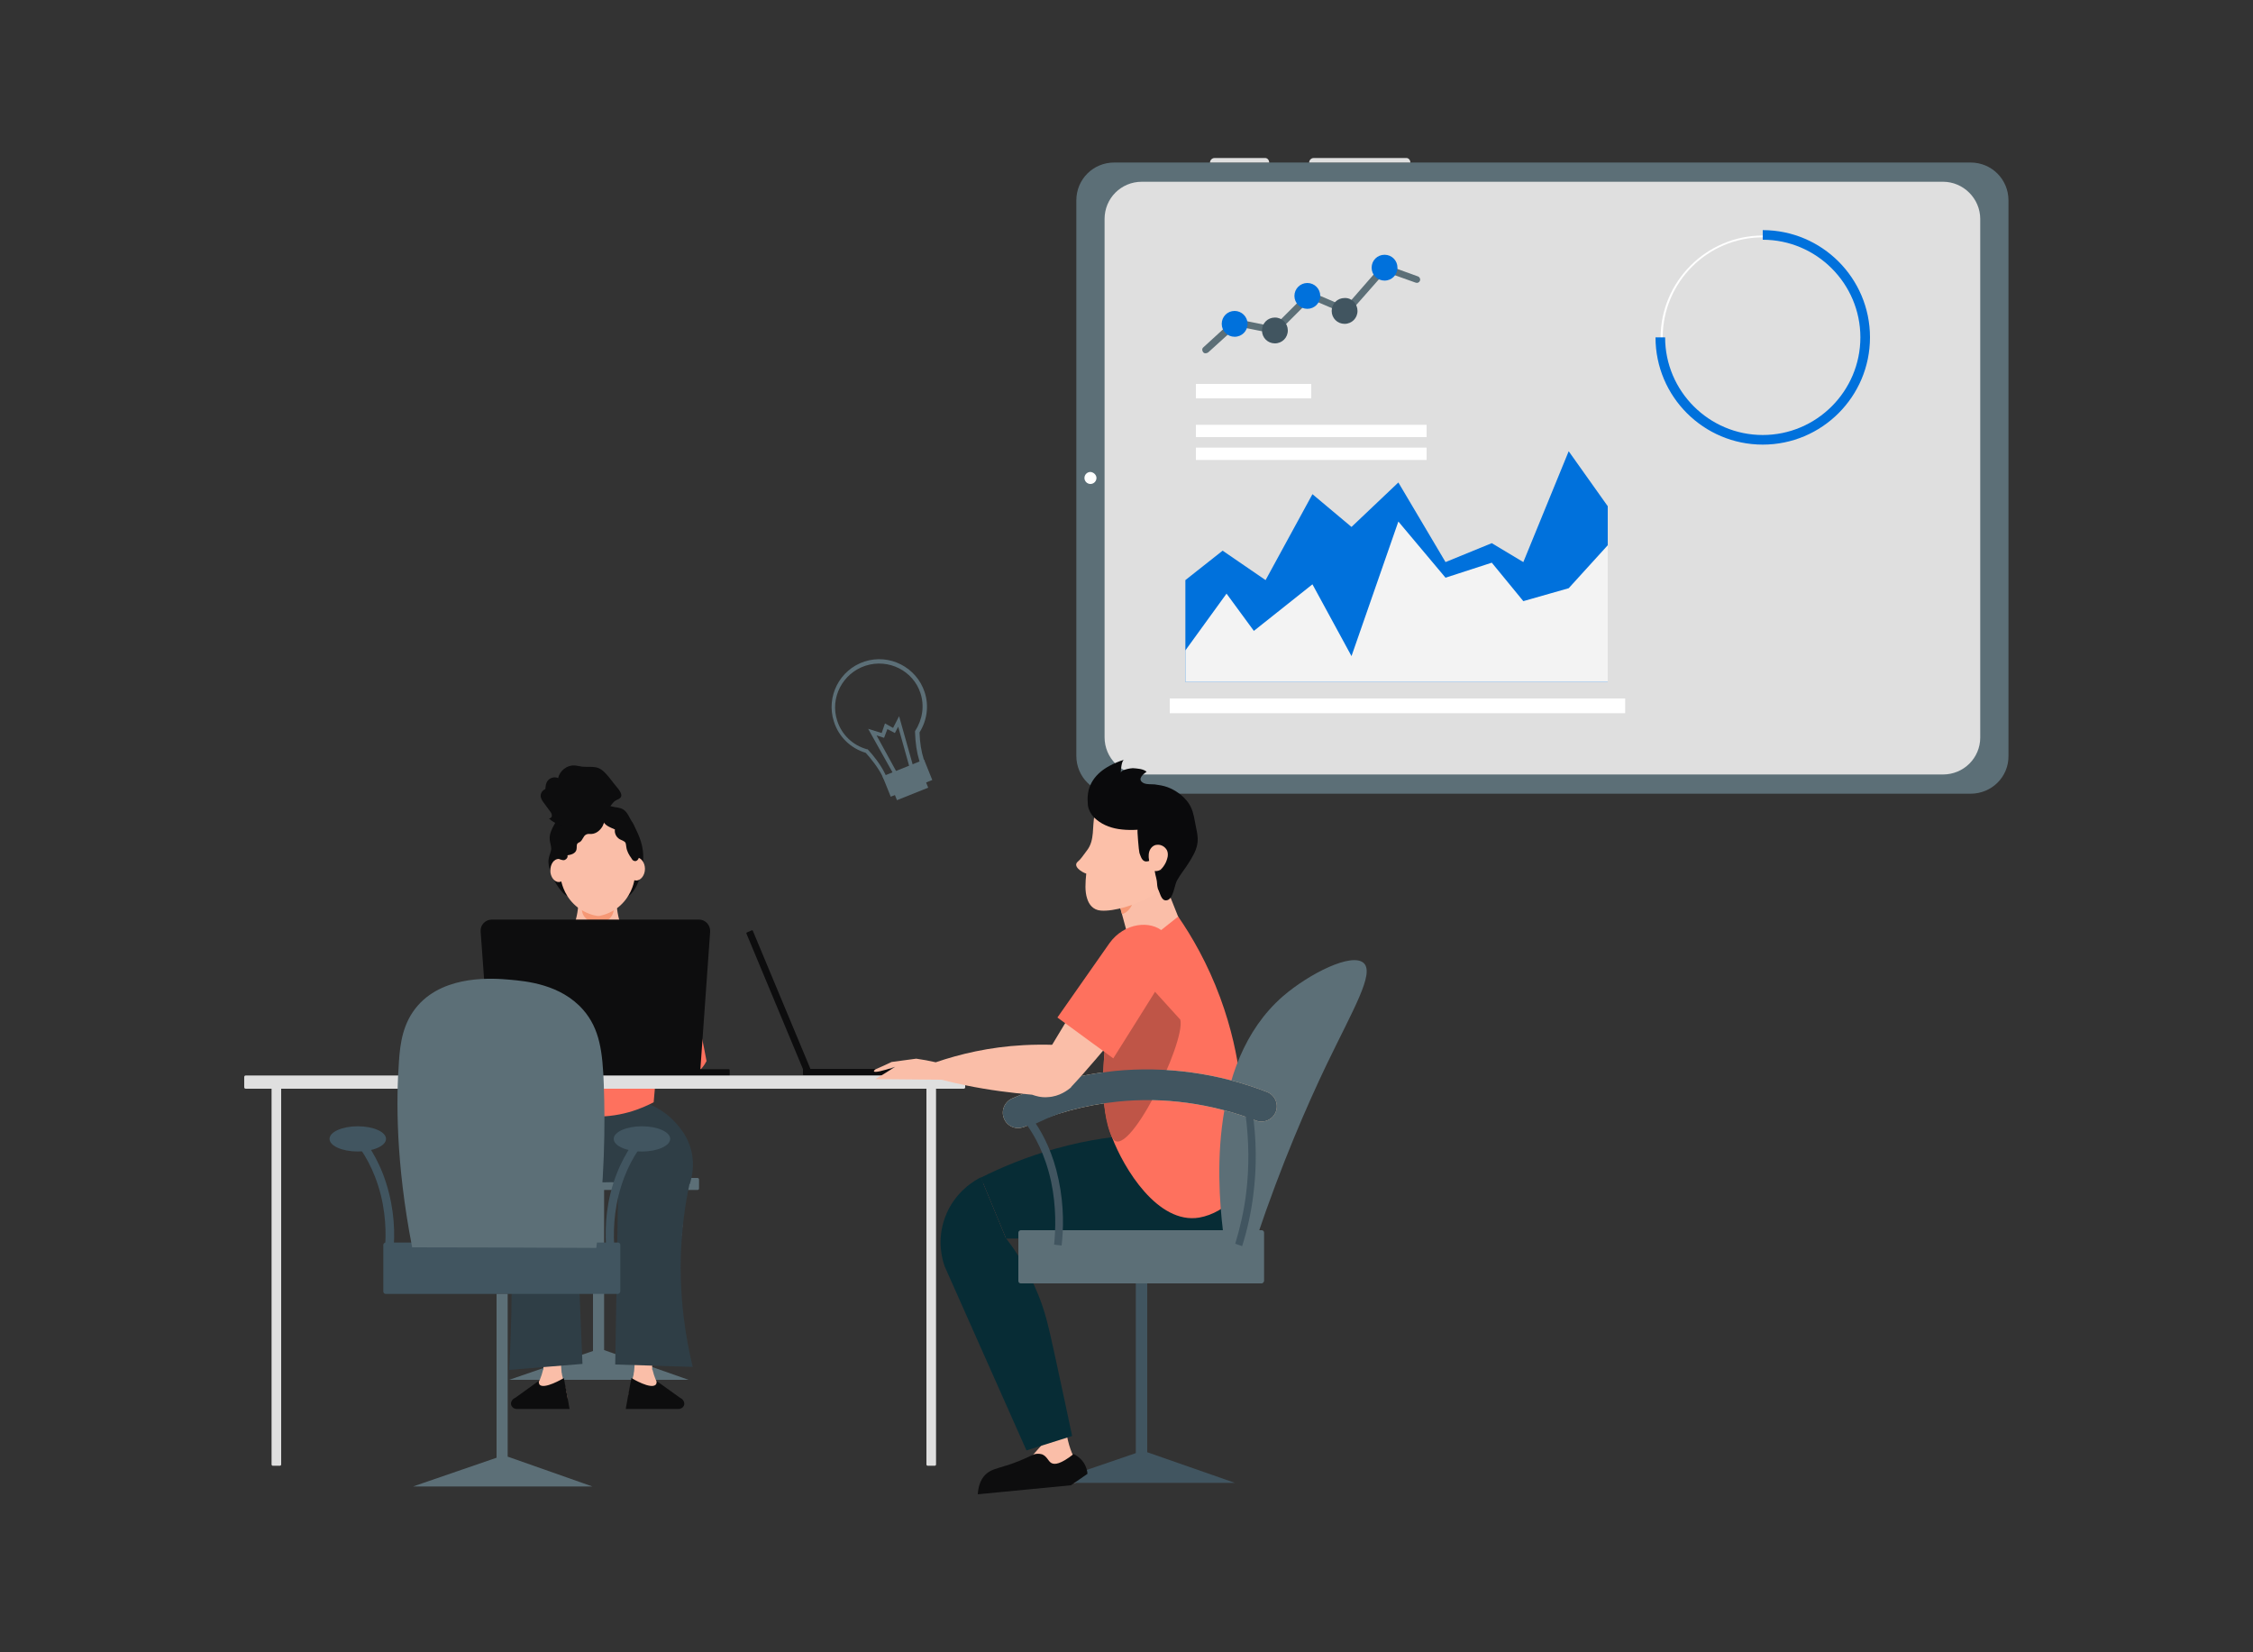 <?xml version="1.0" encoding="utf-8"?>
<!-- Generator: Adobe Illustrator 27.0.0, SVG Export Plug-In . SVG Version: 6.00 Build 0)  -->
<svg version="1.1" id="Layer_1" xmlns="http://www.w3.org/2000/svg" xmlns:xlink="http://www.w3.org/1999/xlink" x="0px" y="0px"
	 viewBox="0 0 750 550" style="enable-background:new 0 0 750 550;" xml:space="preserve">
<rect x="0" y="0" width="750" height="550" fill="#333333" stroke="none"/>
<style type="text/css">
	.st0{fill:#5C6F77;}
	.st1{fill:#DFDFDF;}
	.st2{fill:#FFFFFF;}
	.st3{fill:#0071DC;}
	.st4{fill:#F3F3F3;}
	.st5{fill:#415560;}
	.st6{fill:#0D0D0E;}
	.st7{fill:#FABEA8;}
	.st8{fill:#FDA68A;}
	.st9{fill:#FE715E;}
	.st10{fill:#F69875;}
	.st11{fill:#210B04;}
	.st12{fill:#2F3E46;}
	.st13{fill:#F11D3D;}
	.st14{fill:#BF5847;}
	.st15{fill:#072C35;}
	.st16{fill:#FAD4B0;}
	.st17{fill:#BF5547;}
	.st18{fill:#FCC0A9;}
	.st19{fill:#0A0A0C;}
</style>
<path class="st0" d="M656,264.2H370.9c-7,0-12.6-5.6-12.6-12.6V66.7c0-7,5.6-12.6,12.6-12.6H656c7,0,12.6,5.6,12.6,12.6v184.9
	C668.7,258.6,663,264.2,656,264.2z"/>
<path class="st1" d="M646.8,257.8H380.1c-6.9,0-12.4-5.5-12.4-12.4V72.9c0-6.9,5.5-12.4,12.4-12.4h266.7c6.8,0,12.4,5.6,12.4,12.4
	v172.6C659.2,252.3,653.7,257.8,646.8,257.8z"/>
<path class="st2" d="M365,159.1c0,1.1-0.9,2-2,2s-2-0.9-2-2s0.9-2,2-2C364.1,157.2,365,158.1,365,159.1z"/>
<path class="st1" d="M422.5,54.1L422.5,54.1h-19.7l0,0c0-0.8,0.7-1.5,1.5-1.5H421C421.8,52.5,422.5,53.2,422.5,54.1z"/>
<path class="st1" d="M469.5,54.1L469.5,54.1h-33.7l0,0c0-0.8,0.7-1.5,1.5-1.5H468C468.8,52.5,469.5,53.2,469.5,54.1z"/>
<polyline class="st3" points="394.6,193.1 407,183.3 421.3,193.1 436.9,164.5 449.9,175.4 465.5,160.6 481.2,187.1 496.6,180.8 
	507.1,187.1 522.2,150.2 535.2,168.5 535.2,227 394.6,227 394.6,193.1 "/>
<polyline class="st4" points="394.6,216.5 408.3,197.6 417.4,210 436.9,194.5 449.9,218.4 465.5,173.6 481.2,192.3 496.6,187.3 
	507.1,200.1 522.2,195.8 535.2,181.5 535.2,227 394.6,227 394.6,219.2 "/>
<path class="st0" d="M401.3,117.6c-0.3,0-0.6-0.1-0.8-0.4c-0.4-0.5-0.4-1.2,0.1-1.6l10.4-9.5l13,2.6l11.8-11.8l12.1,5.2l12.5-14.3
	L472,92c0.6,0.2,0.9,0.9,0.7,1.4c-0.2,0.6-0.8,0.9-1.4,0.7l-10.1-3.6l-12.6,14.3l-12.2-5.2l-11.6,11.6l-13-2.6l-9.6,8.7
	C401.9,117.5,401.6,117.6,401.3,117.6z"/>
<path class="st5" d="M428.7,110c0,2.4-1.9,4.3-4.3,4.3s-4.3-1.9-4.3-4.3s1.9-4.3,4.3-4.3S428.7,107.6,428.7,110z"/>
<circle class="st3" cx="435.2" cy="98.5" r="4.3"/>
<path class="st3" d="M415.3,107.8c0,2.4-1.9,4.3-4.3,4.3s-4.3-1.9-4.3-4.3s1.9-4.3,4.3-4.3C413.3,103.5,415.3,105.4,415.3,107.8z"/>
<path class="st5" d="M451.9,103.5c0,2.4-1.9,4.3-4.3,4.3s-4.3-1.9-4.3-4.3s1.9-4.3,4.3-4.3C450,99.1,451.9,101.1,451.9,103.5z"/>
<path class="st3" d="M465.2,89.1c0,2.4-1.9,4.3-4.3,4.3s-4.3-1.9-4.3-4.3s1.9-4.3,4.3-4.3S465.2,86.7,465.2,89.1z"/>
<rect x="398.1" y="127.8" class="st2" width="38.4" height="4.8"/>
<rect x="398.1" y="141.4" class="st2" width="76.8" height="4.1"/>
<rect x="398.1" y="149" class="st2" width="76.8" height="4.1"/>
<rect x="389.4" y="232.5" class="st2" width="151.6" height="4.9"/>
<path class="st2" d="M586.8,146.4c-18.8,0-34-15.3-34-34s15.3-34,34-34s34,15.3,34,34S605.6,146.4,586.8,146.4z M586.8,79
	c-18.3,0-33.3,14.9-33.3,33.3s14.9,33.3,33.3,33.3s33.3-14.9,33.3-33.3C620.1,94,605.2,79,586.8,79z"/>
<path class="st3" d="M586.8,148c-19.7,0-35.7-16-35.7-35.7h3.2c0,17.9,14.6,32.5,32.5,32.5s32.5-14.6,32.5-32.5
	s-14.6-32.5-32.5-32.5v-3.2c19.7,0,35.7,16,35.7,35.7S606.5,148,586.8,148z"/>
<rect x="197.4" y="395.1" class="st0" width="3.7" height="61.8"/>
<path class="st0" d="M229.2,459.3h-59.7c9.3-3.2,18.6-6.4,27.9-9.6c1.2-0.1,2.5-0.2,3.7-0.3C210.5,452.7,219.9,456,229.2,459.3z"/>
<path class="st0" d="M232.2,396.1h-66.4c-0.2,0-0.4-0.2-0.4-0.5v-3c0-0.2,0.2-0.5,0.4-0.5h66.4c0.2,0,0.5,0.2,0.5,0.5v3
	C232.7,395.9,232.5,396.1,232.2,396.1z"/>
<path class="st6" d="M183.6,291c-0.7-1.7-1.3-3.6-0.9-5.4c0.2-1,0.7-2,0.8-3c0-1-0.4-2-0.5-3.1c-0.2-1.8,0.7-3.6,1.6-5.2
	c0.9-1.7,1.9-3.4,3.7-4c1.4-0.5,2.9-0.1,4.2-0.6c2-0.7,3.2-3,5.2-3.3s3.8,1.4,5.8,2c1.3,0.4,2.7,0.3,3.9,1c1,0.6,1.6,1.6,2.1,2.6
	c2,3.5,4,7.1,4.5,11.1c0.4,3-0.1,6.1-1,9.1c-1,3.1-2.8,6.2-5.8,7.3c-1.5,0.6-3.2,0.5-4.8,0.5c-3.3,0-6.7-0.1-10-0.8
	c-1.1-0.2-2.4-0.4-3.5-0.9c-1.2-0.5-2.1-1.8-2.9-2.8C185,294.1,184.2,292.6,183.6,291z"/>
<path class="st7" d="M169,325.7c19.8-0.1,36.6,0.9,56.4,0.7c-0.4-2,0.4-4.8-1.8-7c-4.4-4.3-8.7-3.1-13.2-6.5
	c-2.4-1.8-4.9-5.3-5.2-13.2c-0.3,0-0.6,0-0.9-0.1c-1.8-0.1-3.6-0.2-5.4-0.4c-1.8,0.1-3.6,0.2-5.4,0.4c-0.3,0-0.6,0-0.9,0.1
	c-0.3,7.9-2.8,11.5-5.2,13.2c-4.4,3.3-9.8,1.3-14.4,5.5C170.6,320.8,169.5,323.6,169,325.7z"/>
<path class="st8" d="M226.1,359.1c2.8-1.9,5.7-3.7,8.5-5.6c-1-7-2.8-15.2-6-24c-1.3-3.6-2.7-6.9-4.2-10c-2.5-1.3-5.5-1.3-7.7,0.2
	c-2.2,1.4-2.8,3.7-3,4.3C217.9,335.8,222,347.5,226.1,359.1z"/>
<path class="st9" d="M216,332.3c2.8,9.2,5.6,18.4,8.5,27.6c1.2,0,3.1-0.2,5.3-1.3c3.3-1.7,4.9-4.4,5.4-5.4c-1-5.4-2-10.1-2.9-13.7
	c-0.5-2-1.6-5.9-3.8-13.5c-0.9-3.2-1.6-5.3-3.5-7.4c-2-2.2-4.4-3.2-6-3.8c-0.5-1.1-4.4-1.6-7.2-1.9c-1.2-0.1-2.2-0.5-2.9-0.9
	C211.3,318.8,213.6,325.5,216,332.3z"/>
<path class="st8" d="M169.8,359.6c-2.8-1.9-5.6-3.8-8.4-5.7c1.1-7,3-15.2,6.4-23.9c1.4-3.6,2.8-6.9,4.3-9.9c2.5-1.3,5.5-1.2,7.7,0.3
	c2.1,1.5,2.8,3.7,2.9,4.3C178.4,336.4,174.1,348,169.8,359.6z"/>
<ellipse class="st10" cx="199" cy="302.6" rx="5.3" ry="4.7"/>
<path class="st7" d="M198.6,271.9c1.2,0,2.2,0,3.1,0.1c5.2,0.5,9.2,4.9,9.3,10.1l0.2,10.7c-0.2,1.4-1.3,5.9-5.4,9.2
	c-2.4,1.9-4.9,2.6-6.3,2.9c-0.1,0-0.2,0-0.3,0s-0.2,0-0.3,0c-1.4-0.2-3.9-0.9-6.4-2.7c-4.3-3.2-5.4-7.7-5.7-9l-0.2-10.7
	c-0.1-5.3,3.8-9.8,9-10.5C196.6,272,197.6,271.9,198.6,271.9z"/>
<path class="st7" d="M209,289.3c0,2.1,1.4,3.9,2.9,3.8s2.8-1.8,2.8-3.9s-1.4-3.9-2.9-3.8C210.2,285.4,209,287.2,209,289.3z"/>
<path class="st7" d="M183.2,289.8c0,2.1,1.4,3.9,2.9,3.8s2.8-1.8,2.8-3.9s-1.4-3.9-2.9-3.8C184.4,285.9,183.2,287.6,183.2,289.8z"/>
<path class="st2" d="M181.2,324.4c-0.1,0-0.4,0-0.7,0.2c-0.4,0.3-0.5,0.8-0.3,1.4c13.3,0,26.5,0,39.8,0c0.2-0.4,0-0.9-0.2-1.1
	c-0.3-0.3-0.7-0.2-0.8-0.2c-5.3-1.4-9.4-1.4-12.2-1c-2.3,0.2-2.9,0.6-5.4,0.7c-4.5,0.2-6.5-0.6-10.2-0.9
	C188.9,323.2,185.5,323.3,181.2,324.4z"/>
<path class="st11" d="M201.4,316.2c-0.6,0.7-1.4,1-2.3,0.8c-1.2-0.2-1.7-1.4-1.7-1.4L201.4,316.2z"/>
<path class="st11" d="M197.1,318.2c-0.3,0.1-0.7,0.3-1.3,0.5c-1.9,0.6-3.5,0.5-4.6,0.4c-4-0.3-7.7-0.9-9-1.1
	c2.9,0.1,5.8,0.2,8.6,0.3L197.1,318.2z"/>
<path class="st11" d="M200.8,318.2c0.3,0.1,0.7,0.3,1.3,0.5c1.9,0.6,3.5,0.5,4.6,0.4c4-0.3,7.7-0.9,9-1.1c-2.9,0.1-5.8,0.2-8.6,0.3
	L200.8,318.2z"/>
<path class="st8" d="M217.1,345c-1.5,7.6-2.9,15.3-4.4,22.9c2.3,2.4,4.8,5.5,7,9.4c1,1.7,1.8,3.4,2.5,5c-12.7,0.2-25.3,1.1-38,0.7
	c-2.6-0.1-5.1-0.4-7.6-0.7c0.7-1.6,1.5-3.3,2.5-5c2.3-3.9,4.8-7,7-9.4c-1.5-7.6-2.9-15.3-4.4-22.9c-2.8-1.4-4.8-4.3-4.8-7.5
	c0-2.2,0.8-4.1,2.2-5.6c-0.4-2-0.8-4-1.2-6c1.1-1.3,2.8-2.8,5.1-4c7.3-3.6,15-0.1,16.2,0.5c1.4-0.6,9-4.1,16.3-0.5
	c2.3,1.1,3.9,2.7,5,4l-1.2,6c1.4,1.5,2.2,3.5,2.2,5.6C221.9,340.7,219.9,343.5,217.1,345z"/>
<path class="st8" d="M187.8,388.4c0,4.4-3.7,7.7-7.7,7.7c-3,0-5.9-1.9-7.2-4.9c0.1-1.1,0.2-2.3,0.4-3.5c0.1-1.1,0.2-2.2,0.2-3.3
	c0.2-0.3,2.6-3.7,6.6-3.6C183.9,380.7,187.8,384,187.8,388.4z"/>
<path class="st7" d="M187,457.5c-2-0.5-4.1-1-6.1-1.5c0-1.3,0-3.4-0.1-6c-1.2-19.7-9.5-27.5-10-43c-0.1-3.7,0.2-9.1,2.2-15.7
	c4.9-0.8,9.9-1.6,14.8-2.3c0.3,14.4-0.2,25.5-0.7,33.3c-0.3,4.3-0.8,11.6-0.7,21.6C186.5,449.5,186.7,454.3,187,457.5z"/>
<path class="st7" d="M188.7,468.7c-5.1,0-10.2-0.1-15.4-0.1c-0.4-0.5-0.8-1.3-0.6-2.1c0.3-1.4,2.1-2,3.2-2.6c1.7-0.9,3.7-3,4.9-8
	c2,0.2,4,0.4,6,0.6c0.6,2.2,1.1,4.3,1.6,6.3c0.3,1.2,0.6,2.6,0.5,4.5C188.9,467.9,188.8,468.4,188.7,468.7z"/>
<path class="st8" d="M210.2,388.4c0,4.4,3.7,7.7,7.7,7.7c3,0,5.9-1.9,7.2-4.9c-0.1-1.1-0.2-2.3-0.4-3.5c-0.1-1.1-0.2-2.2-0.2-3.3
	c-0.2-0.3-2.6-3.7-6.6-3.6C214.1,380.7,210.2,384,210.2,388.4z"/>
<path class="st7" d="M211,457.5c2-0.5,4.1-1,6.1-1.5c0-1.3,0-3.4,0.1-6c1.2-19.7,9.5-27.5,10-43c0.1-3.7-0.2-9.1-2.2-15.7
	c-4.9-0.8-9.9-1.6-14.8-2.3c-0.3,14.4,0.2,25.5,0.7,33.3c0.3,4.3,0.8,11.6,0.7,21.6C211.6,449.5,211.3,454.3,211,457.5z"/>
<path class="st7" d="M209.3,468.7c5.1,0,10.2-0.1,15.4-0.1c0.4-0.5,0.8-1.3,0.6-2.1c-0.3-1.4-2.1-2-3.2-2.6c-1.7-0.9-3.7-3-4.9-8
	c-2,0.2-4,0.4-6,0.6c-0.6,2.2-1.1,4.3-1.6,6.3c-0.3,1.2-0.6,2.6-0.5,4.5C209.1,467.9,209.2,468.4,209.3,468.7z"/>
<path class="st12" d="M213,366.4c2.7,0.8,8.1,2.8,12.4,7.9c1.3,1.5,3.6,4.3,4.7,8.6c1.3,5.1,0.1,9.4-0.5,11.3
	c-4.6-0.1-9.3-0.2-13.9-0.3c-3.9-0.1-7.7-0.3-11.6-0.4c-0.6-1-4.3-7.3-2-15.1C204.6,370,212,366.8,213,366.4z"/>
<path class="st12" d="M186.1,367.1c-2.4,0.7-7.6,2.4-11.7,7.2c-1.1,1.3-3.5,4.1-4.7,8.6c-1.3,5.1-0.1,9.4,0.5,11.3
	c4.6-0.1,9.3-0.2,13.9-0.3c6.9-0.2,13.8-0.3,20.7-0.4c2.8-9,5.6-18,8.3-27.1C204.2,366.7,195.2,366.9,186.1,367.1z"/>
<path class="st12" d="M229.5,394.3c-1.4,6.4-2.4,13.8-2.8,22.2c-0.6,15.5,1.5,28.6,3.9,38.5c-8.6-0.3-17.2-0.5-25.8-0.8
	c0.4-21.9,0.7-43.7,1.1-65.6c1.6-1.1,4.2-2.5,7.5-2.8C222.8,384.9,229.1,393.7,229.5,394.3z"/>
<path class="st12" d="M169.3,389.8c0.5,8.6,0.8,17.5,1,26.7c0.2,13.9-0.1,27.1-0.8,39.5c8.1-0.7,16.3-1.3,24.4-2
	c-0.9-21.8-1.8-43.7-2.7-65.5c-1.6-1-4.1-2.3-7.5-2.8C176.2,384.8,170.7,388.7,169.3,389.8z"/>
<path class="st11" d="M188.4,377.5c-0.1,0-0.3-0.1-0.4-0.2c-0.6-0.8-2.8-3.4-6.6-3.8c-2.9-0.3-5.1,0.8-6.1,1.5
	c-0.2,0.1-0.5,0.1-0.6-0.1s-0.1-0.5,0.1-0.6c1.2-0.7,3.6-1.9,6.7-1.6c4.2,0.5,6.6,3.3,7.2,4.2c0.1,0.2,0.1,0.5-0.1,0.7
	C188.6,377.4,188.5,377.5,188.4,377.5z"/>
<g>
	<path class="st9" d="M180.3,366.9c3.1,1.7,8.3,4,15.1,4.6c10.6,1,18.8-2.8,22.2-4.6c0.6-7.2,1.3-14.4,1.9-21.6
		c0.8-0.6,2.1-2,2.8-4.1c1.4-4.3-1.1-8-1.4-8.5c0.3-2,0.6-4,1-6c-0.3-2.5-0.6-5-1-7.4c-3.1-1.6-6.3-3.2-9.4-4.7
		c-1.3-1.5-2.6-3.1-3.9-4.6c-2.7,9.3-5.4,18.7-8.1,28c-3.1-9.5-6.1-19.1-9.2-28.6c-4.6,5.3-9.2,10.6-13.8,15.8
		c-0.1,1.4-0.2,2.9-0.4,4.3c-0.4,0.8-3.1,6.5-0.4,11.5c0.7,1.2,1.5,2.1,2.3,2.8C179,351.4,179.7,359.2,180.3,366.9z"/>
</g>
<g>
	<path class="st13" d="M180.4,333c-3,9.1-5.9,18.3-8.9,27.5c-1.3-0.2-3.2-0.6-5.3-1.8c-3-1.7-4.6-4-5.3-5.2
		c0.7-3.2,3.2-14.5,6.4-26.4c0.6-2.1,1.5-5.4,4.3-8.1c2.5-2.4,5.6-3.5,6-3.7c1.9-0.7,2.9-0.6,7.2-1.8c1.3-0.3,2.3-0.6,2.9-0.8
		C185.2,319.5,182.8,326.2,180.4,333z"/>
</g>
<g>
	<path class="st11" d="M220.9,334.5c-0.3,0-0.5-0.3-0.5-0.5l0.4-3.5c0-0.2,0.3-0.5,0.5-0.4c0.2,0,0.4,0.3,0.4,0.5l-0.4,3.5
		C221.3,334.3,221.1,334.5,220.9,334.5z"/>
</g>
<g>
	<path class="st6" d="M201.9,270.5c-0.3,1.5-0.6,3.1-1.3,4.5c-0.8,1.4-2.1,2.5-3.7,2.6c-0.6,0-1.3-0.1-1.8,0.2
		c-1,0.5-1.1,1.9-2.1,2.5c-0.2,0.1-0.5,0.2-0.7,0.4c-0.5,0.5-0.2,1.4-0.4,2.1c-0.1,0.6-0.6,1.1-1.2,1.4c-0.6,0.3-1.2,0.4-1.8,0.5
		c0.2,0.6-0.2,1.2-0.8,1.5s-1.2,0-1.8-0.2s-1.3-0.6-1.5-1.2c-0.3-1,0.7-1.8,0.7-2.8s-0.9-1.8-1.1-2.8c-0.1-0.9,0.4-1.7,1-2.4
		c2.5-3,5.8-5.2,9.3-6.7c0.7-0.3,1.5-0.6,2.3-0.6c0.5,0,1,0.2,1.5,0.2c0.6,0,1.2-0.2,1.8-0.3c0.6-0.1,1.3-0.1,1.7,0.3
		c0.1,0.3,0.2,0.5,0.2,0.8c-0.4,0.2-0.7,0.7-0.7,1.2L201.9,270.5z"/>
</g>
<g>
	<path class="st6" d="M204.6,270.4c-1-0.3-2.2-0.6-3.1,0c-0.8,0.5-1.1,1.5-0.9,2.4c0.2,0.9,0.8,1.6,1.6,2.1s1.6,0.8,2.5,1.2
		c-0.2,1.2,0.4,2.5,1.5,3.2c0.7,0.4,1.6,0.6,2,1.2c0.2,0.4,0.2,1,0.3,1.5c0.2,1.4,0.9,2.6,1.7,3.7c0.2,0.4,0.5,0.8,1,0.9
		c0.7,0.2,1.4-0.5,1.5-1.3c0.1-0.7-0.2-1.4-0.4-2.1c-0.5-1.6-0.4-3.3-0.5-5s-0.5-3.4-1.5-4.7c-0.7-0.9-1.8-1.5-2.9-1.9
		s-2.2-0.6-3.4-0.8L204.6,270.4z"/>
</g>
<g>
	<path class="st6" d="M193.6,271.8c-3.1-2.3-6.5-4.1-10.1-5.6c-0.7-0.3-1.4-0.6-1.8-1.2c-0.3-0.5-0.3-1.1-0.2-1.7
		c0.1-1.2,0.1-2.6,0.9-3.5c0.8-1,2.3-1.3,3.4-0.8c0.5-2.4,2.9-4.3,5.3-4.2c0.9,0,1.8,0.3,2.7,0.4c1.8,0.2,3.8-0.2,5.5,0.5
		c1.4,0.6,2.5,1.9,3.5,3.1c1,1.3,2,2.6,3.1,3.9c0.6,0.8,1.2,1.8,0.8,2.6c-0.4,0.7-1.2,0.8-1.8,1.2c-0.7,0.4-1.2,1.2-1.7,1.8
		c-1.1,1.3-2.6,2.2-4,3.1c-1.3,0.8-2.6,1.6-4,2.1s-3,0.7-4.4,0.2c0.1,0.2,0.1,0.4,0.2,0.7c-2.9,0.9-6.2,0.1-8.3-2
		c0.6,0.1,1.1-0.5,1-1c0-0.6-0.4-1.1-0.7-1.5c-0.7-0.9-1.3-1.8-2-2.7c-0.6-0.8-1.1-1.6-1-2.6c0.1-0.7,0.5-1.3,1.1-1.7
		c0.6-0.4,1.2-0.7,1.9-0.9L193.6,271.8z"/>
</g>
<g>
	<path class="st6" d="M179.3,459.7c-2.6,1.9-5.2,3.7-7.8,5.6c-1.2,0.5-1.7,1.8-1.2,2.7c0.3,0.6,1,1,1.7,1c5.9,0,11.8,0,17.6,0
		c-0.6-3.4-1.2-6.8-1.9-10.3c-0.3,0.2-6.6,3.9-8.1,2.2C179.5,460.7,179.3,460.3,179.3,459.7z"/>
</g>
<g>
	<path class="st6" d="M218.6,459.7c2.6,1.9,5.2,3.7,7.8,5.6c1.2,0.5,1.7,1.8,1.2,2.7c-0.3,0.6-1,1-1.7,1c-5.9,0-11.8,0-17.6,0
		c0.6-3.4,1.2-6.8,1.9-10.3c0.3,0.2,6.5,3.9,8.1,2.2C218.5,460.7,218.6,460.3,218.6,459.7z"/>
</g>
<g>
	<path class="st6" d="M233.1,356.6c-43.3,0.1-26.3,0-69.7,0.1c-1.1-15.5-2.3-31.1-3.4-46.6c-0.2-2.1,1.5-4,3.7-4h69
		c2.1,0,3.8,1.8,3.7,4C235.3,325.6,234.2,341.1,233.1,356.6z"/>
	<path class="st6" d="M242.6,358.5h-86.5c-0.1,0-0.3-0.1-0.3-0.3v-2c0-0.1,0.1-0.3,0.3-0.3h86.5c0.1,0,0.3,0.1,0.3,0.3v2
		C242.9,358.3,242.8,358.5,242.6,358.5z"/>
</g>
<g>
	<path class="st1" d="M93.2,487.9h-2.4c-0.2,0-0.4-0.2-0.4-0.4V361.9c0-0.2,0.2-0.4,0.4-0.4h2.4c0.2,0,0.4,0.2,0.4,0.4v125.7
		C93.5,487.7,93.4,487.9,93.2,487.9z"/>
</g>
<g>
	<path class="st1" d="M320.8,362.4h-239c-0.3,0-0.5-0.2-0.5-0.5v-3.4c0-0.3,0.2-0.5,0.5-0.5h239c0.3,0,0.5,0.2,0.5,0.5v3.4
		C321.4,362.1,321.1,362.4,320.8,362.4z"/>
</g>
<g>
	<path class="st5" d="M205.7,430.7h-77.3c-0.4,0-0.8-0.3-0.8-0.8v-15.5c0-0.4,0.4-0.8,0.8-0.8h77.3c0.4,0,0.8,0.3,0.8,0.8v15.5
		C206.4,430.3,206.1,430.7,205.7,430.7z"/>
	<rect x="165.3" y="430.7" class="st0" width="3.7" height="61.8"/>
	<path class="st0" d="M197.2,494.8h-59.7c9.3-3.2,18.6-6.4,27.9-9.6c1.2-0.1,2.5-0.2,3.7-0.3C178.4,488.2,187.8,491.5,197.2,494.8z"
		/>
	<path class="st0" d="M137.2,415.2c-5.5-28.4-5.3-49.3-4.4-61.8c0.4-6.1,1.3-13,6.3-18.7c9.2-10.5,25.7-9,30.5-8.6
		c5.6,0.5,17,1.5,24.5,10c5.6,6.4,6.5,14.1,6.9,25c0.5,13.4,0.3,31.8-2.5,54.3C178,415.3,157.6,415.2,137.2,415.2z"/>
	<path class="st5" d="M130.7,418.5l-2.8-0.4c0.6-4.7,0.9-12-1.1-20.2c-2.2-8.8-6-14.7-8.9-18.2l2.1-1.8c3.1,3.7,7.2,10,9.5,19.3
		C131.7,405.9,131.4,413.6,130.7,418.5z"/>
	<ellipse class="st5" cx="119.1" cy="379.1" rx="9.4" ry="4.2"/>
	<g>
		<path class="st5" d="M202.1,418.5c-0.6-4.9-1-12.6,1.1-21.2c2.3-9.3,6.4-15.6,9.5-19.3l2.1,1.8c-2.9,3.4-6.7,9.3-8.9,18.2
			c-2,8.2-1.7,15.5-1.1,20.2L202.1,418.5z"/>
		<path class="st5" d="M204.3,379.1c0,2.3,4.2,4.2,9.4,4.2s9.4-1.9,9.4-4.2c0-2.3-4.2-4.2-9.4-4.2S204.3,376.8,204.3,379.1z"/>
	</g>
</g>
<g>
	<path class="st1" d="M311.2,487.9h-2.4c-0.2,0-0.4-0.2-0.4-0.4V361.9c0-0.2,0.2-0.4,0.4-0.4h2.4c0.2,0,0.4,0.2,0.4,0.4v125.7
		C311.5,487.7,311.4,487.9,311.2,487.9z"/>
</g>
<g>
	<path class="st6" d="M269.6,356l-1.6,0.7c-0.1,0.1-0.3,0-0.4-0.1l-19.1-45.8c-0.1-0.1,0-0.3,0.1-0.4l1.6-0.7c0.1-0.1,0.3,0,0.4,0.1
		l19.1,45.8C269.8,355.8,269.7,356,269.6,356z"/>
	<path class="st6" d="M319.4,357.9h-51.9c-0.1,0-0.2-0.1-0.2-0.2V356c0-0.1,0.1-0.2,0.2-0.2h51.9c0.1,0,0.2,0.1,0.2,0.2v1.6
		C319.6,357.8,319.5,357.9,319.4,357.9z"/>
</g>
<g>
	<path class="st0" d="M302.3,261.7c-1.6,0.5-3.4,0.5-4.9,0c-1.8-0.6-3.1-1.8-3.7-3.4c-1.5-3-3.8-5.8-5.5-7.7c-5-1.5-9-5.3-10.6-10.4
		c-2.7-8.3,1.9-17.3,10.2-20c8.3-2.7,17.3,1.9,20,10.2c1.5,4.5,0.8,9.4-1.7,13.4c0.1,3.4,0.6,6.4,1.4,8.9c1.3,3.2-0.7,7.1-4.5,8.6
		C302.7,261.6,302.5,261.6,302.3,261.7z M288.1,221.6c-7.6,2.5-11.9,10.7-9.4,18.3c1.5,4.7,5.2,8.2,9.9,9.5h0.2l0.1,0.1
		c1.8,1.9,4.2,4.9,5.8,8.2l0,0c0.5,1.2,1.5,2.2,2.9,2.6c1.4,0.5,3.1,0.4,4.6-0.2c3.1-1.2,4.8-4.4,3.8-7l0,0l0,0
		c-0.8-2.6-1.3-5.8-1.4-9.5v-0.2l0.1-0.2c2.4-3.7,3.1-8.3,1.7-12.5C304,223.3,295.8,219.1,288.1,221.6z"/>
	<polygon class="st0" points="297.5,257.8 289,242.6 293.5,244 294.6,240.8 297.3,242.3 299.3,238.4 304,255.1 302.8,255.5 
		299,241.9 297.9,244 295.4,242.7 294.3,245.6 291.8,244.8 298.6,257.2 	"/>
	
		<rect x="297.5" y="259.8" transform="matrix(0.928 -0.372 0.372 0.928 -75.805 131.755)" class="st0" width="11.2" height="4.5"/>
	
		<rect x="294.5" y="255.5" transform="matrix(0.928 -0.373 0.373 0.928 -74.804 131.168)" class="st0" width="14.9" height="7.3"/>
</g>
<g>
	<path class="st7" d="M371.4,296.7c0.7,2.5,1.4,5.1,2.1,7.6c1.1,4.1,2.2,8.2,3.3,12.2l18.1-4.6c-3.3-8.3-6.6-16.5-9.9-24.8
		c-2.1,2-4.7,4.1-7.8,6.1C375.2,294.6,373.2,295.7,371.4,296.7z"/>
</g>
<g>
	<path class="st10" d="M371.4,296.7c0.7,2.5,1.4,5.1,2.1,7.6c3.4-1,5.1-5.8,3.8-10.9C375.3,294.4,373.3,295.5,371.4,296.7z"/>
</g>
<g>
	<path class="st7" d="M387.7,410.1c7.8-9.5,15.5-19.1,23.3-28.6c-1.6-12.4-3.3-24.7-4.9-37.1c-0.7-5.4-2.1-12.1-4.7-19.4
		c-3.1-8.6-6.9-15.5-10.3-20.6c-4.4,2-8.8,4-13.2,6c-2.2,4.2-4.5,9.9-6.2,16.9c-1.8,7.5-2.2,14.1-2.1,19.1
		c2.8,8.3,5.6,16.6,8.4,24.9C381.2,384.3,384.5,397.2,387.7,410.1z"/>
</g>
<g>
	<path class="st14" d="M395,382.2c-11.1,0.6-19.8,8.5-19.3,17.7s9.9,16.2,21,15.6s19.8-8.5,19.3-17.7
		C415.5,388.7,406.1,381.7,395,382.2z"/>
</g>
<g>
	<path class="st14" d="M333.3,391.1c-2.3,0.8-11.4,4.3-15.5,13.5c-4,9-2.3,21.1,2,22.3c3.6,1,9.2-5.8,14-14.9
		c19.5-0.2,39-0.3,58.4-0.5c2.9-9.2,5.8-18.5,8.7-27.7c-6.1-2.2-15-4.6-25.8-4.6C355.1,379,340.1,386.9,333.3,391.1z"/>
</g>
<g>
	<path class="st7" d="M327,496.9c11.1-1.2,22.1-2.4,33.2-3.6c0.2-1.3,0.3-3.2-0.7-5.2c-0.4-0.8-0.8-1.3-1-1.5c-1-1.3-2.4-3.8-3.4-9
		c-2.1,0.3-4.1,0.7-6.2,1c-2.9,3.3-5.8,6.5-8.6,9.8c-3,1.2-5.4,2.2-7,2.8c-4,1.5-6.4,2.3-6.7,4C326.5,495.9,326.8,496.5,327,496.9z"
		/>
</g>
<g>
	<path class="st15" d="M403.9,411.7c-23,0.2-46,0.4-69,0.6c-2.8-6.8-5.6-13.5-8.4-20.3c6.6-3.3,15-6.9,25.1-9.7
		c10.7-3,20.3-4.2,28-4.6c9,1,18,1.9,27,2.9c7.3,12.7,8.1,24.5,3,29C408.5,410.4,406.8,411.4,403.9,411.7z"/>
</g>
<g>
	<path class="st15" d="M356.9,478c-5,1.6-10.1,3.2-15.2,4.8c-9.1-20.4-18.1-40.8-27.2-61.2c-0.7-1.9-2.8-8.6,0.1-16.4
		c3.2-8.7,10.3-12.5,11.9-13.3c2.8,6.8,5.6,13.5,8.4,20.3c0.4,0.5,0.9,1.2,1.5,2c2.6,3.6,6.1,9.1,9.1,16.5
		c2.4,5.8,3.4,10.2,5.4,19.3C353.4,461.6,355.5,471.2,356.9,478z"/>
</g>
<g>
	<path class="st9" d="M418.5,384.1c-2.3,11.1-10.2,19.6-19.3,21.2c-13.8,2.3-25.1-16.4-29-26.7c-4.1-10.9-3.2-21.4-1.8-37
		c0.7-8.3,2-15.1,3-20c6.9-5.5,13.9-11,20.8-16.5c4.5,6.5,9.8,15.6,14,27c3.8,10.3,5.7,19.7,6.6,27.1
		C414.7,367.5,416.6,375.8,418.5,384.1z"/>
</g>
<g>
	<path class="st0" d="M418.3,412.1c8.3-24.7,16.8-44.1,23.2-57.5c9-18.7,16.1-30.5,12.5-34c-3.9-3.7-18.2,3.5-26.9,11
		c-26.1,22.7-21.6,66.4-19.6,81.1L418.3,412.1z"/>
</g>
<g>
	<path class="st0" d="M420,427.2h-80.2c-0.4,0-0.8-0.3-0.8-0.8v-16.1c0-0.4,0.4-0.8,0.8-0.8H420c0.4,0,0.8,0.3,0.8,0.8v16.1
		C420.7,426.8,420.4,427.2,420,427.2z"/>
</g>
<g>
	<path class="st16" d="M338.9,375.5c-1.9,0-3.8-1.1-4.6-3c-1.2-2.6,0-5.6,2.5-6.8c10.9-4.9,22.4-8,34.2-9.2c17-1.7,34.6,0.7,50.8,7
		c2.6,1,3.9,4,2.9,6.6s-4,3.9-6.6,2.9c-14.8-5.7-30.7-7.9-46.1-6.3c-10.7,1.1-21.1,3.9-31,8.4C340.3,375.3,339.6,375.5,338.9,375.5z
		"/>
</g>
<g>
	<rect x="378.1" y="427.2" class="st5" width="3.8" height="64.1"/>
</g>
<g>
	<path class="st5" d="M411.1,493.6h-61.9c9.6-3.3,19.3-6.6,28.9-9.9c1.3-0.1,2.5-0.2,3.8-0.3C391.7,486.8,401.4,490.2,411.1,493.6z"
		/>
</g>
<g>
	<path class="st6" d="M362,490.6c-1.8,1.3-3.7,2.5-5.5,3.8c-10.3,1-20.6,2-31,3c0.1-1.9,0.6-4.6,2.5-6.5c1.7-1.7,3.6-2,7.1-3.1
		c2.3-0.7,5.4-1.9,9.1-3.7c0.7-0.2,1.7-0.3,2.7,0c1.7,0.7,2,2.3,3.1,2.9s3.1,0.4,7.4-3c0.6,0.3,2.1,1.1,3.3,2.8
		C361.7,488.3,362,489.9,362,490.6z"/>
</g>
<g>
	<path class="st17" d="M392.9,339.4c2,7.3-18.1,48.6-22.7,39.2s-2.5-28.4-2.5-28.4l14.4-22.7L392.9,339.4z"/>
</g>
<g>
	<path class="st5" d="M413.5,414.8c1.7-5.4,3-11.2,3.7-17c1.2-9.2,1.1-18.7-0.3-28l-0.1-0.7l-0.7-0.3c-13.4-5.3-27.1-7.3-40.8-6
		c-11.2,1-22.4,4.3-33,9.7l-1.4,0.7l0.9,1.2c2.6,3.6,6.1,9.7,8.1,18.9c1.8,8.5,1.5,16.2,1,21l2.5,0.3c0.6-5.1,0.9-13-1-21.9
		c-1.8-8.7-5-14.8-7.6-18.7c10-4.8,20.4-7.8,30.8-8.8c13.1-1.2,26.2,0.7,39,5.6c1.2,8.9,1.3,17.8,0.2,26.6c-0.7,5.7-2,11.3-3.6,16.6
		L413.5,414.8z"/>
</g>
<g>
	<path class="st5" d="M338.9,375.5c-1.9,0-3.8-1.1-4.6-3c-1.2-2.6,0-5.6,2.5-6.8c10.9-4.9,22.4-8,34.2-9.2c17-1.7,34.6,0.7,50.8,7
		c2.6,1,3.9,4,2.9,6.6s-4,3.9-6.6,2.9c-14.8-5.7-30.7-7.9-46.1-6.3c-10.7,1.1-21.1,3.9-31,8.4C340.3,375.3,339.6,375.5,338.9,375.5z
		"/>
</g>
<g>
	<path class="st7" d="M305,352.4c-2.7,0.4-5.5,0.7-8.2,1.1c-1.8,0.9-3.7,1.7-5.5,2.5c-0.3,0.3-0.4,0.5-0.4,0.6
		c0.2,0.5,2.6,0,7.1-1.5c-2.2,1.4-4.4,2.8-6.6,4.1c7.3,0.1,14.7,0.1,22,0.2c2.6,0.7,5.4,1.3,8.2,1.9c7.8,1.6,15.2,2.5,22,3.1
		c1.1,0.4,3,1,5.2,0.8c4-0.2,6.7-2.4,7.7-3.2c-1.9-4.7-3.8-9.5-5.6-14.2c-3.2-0.1-6.6-0.1-10.2,0.1c-11.4,0.6-21.3,3-29.2,5.7
		C309.3,353.1,307.2,352.7,305,352.4z"/>
</g>
<g>
	<path class="st7" d="M371.7,344.3c-1,1.2-2.1,2.6-3.3,4c-1.2,1.4-2.4,2.9-3.8,4.5c-2.4,2.8-5.1,5.9-8.2,9.2l-9.9-8
		c5.6-9.3,11.2-18.6,16.8-27.9c0.3-1.2,2.5-10.4,11.4-14.4c5.2-2.4,10-1.8,12-1.4c0.3,0.5,0.7,1.2,1.1,2.2
		C389.7,317.4,387.8,324.3,371.7,344.3z"/>
</g>
<g>
	<path class="st9" d="M370.6,352.3c-6.2-4.5-12.4-9.1-18.6-13.6c5.8-8.2,11.5-16.5,17.3-24.7c5-7,13.8-7.7,18-3.8
		c3,2.8,3.7,8.1,1.6,12.9C382.8,332.9,376.7,342.6,370.6,352.3z"/>
</g>
<g>
	<path class="st18" d="M366.4,303.1c-2.5-0.2-3.9-2-4.5-4c-0.8-2.4-0.6-5.3-0.3-8.3c-1.6-0.5-4.6-2.5-2.8-4c1-0.8,1.8-2.1,3.1-3.8
		c2.6-3.4,1.6-7.9,2.5-11.8c2.2-9.7,15-8.8,21.5-4.5c4.1,2.7,5,7.5,4.4,12c-0.6,4-0.7,7.9-0.8,12c-0.2,4.2-5.6,7.6-9.2,9.1
		C378.2,300.9,371.1,303.5,366.4,303.1z"/>
	<path class="st19" d="M369.4,254.9c1.5-0.8,3.1-1.5,4.8-2c-0.9,0.3-1.1,3.7-1.1,4.4c0-1.1,3.3-1.6,4-1.6c1.4,0.1,3.5,0.2,4.6,1.2
		c-1.2,0.8-3.1,2.4-1.3,3.6c1,0.7,2.9,0.5,4,0.6c1.4,0.2,2.8,0.4,4.2,0.9c2.7,1,5.2,2.8,6.9,5.1c1.4,1.9,1.9,4.2,2.3,6.5
		c0.4,2.4,1.2,4.8,0.8,7.2c-0.4,2.5-1.7,4.5-3,6.6c-1.2,1.9-2.7,3.7-3.8,5.7c-0.9,1.6-1.2,6.5-3.6,6.6c-1.6,0.1-2-2.3-2.5-3.3
		c-0.5-0.9-0.5-2.1-0.6-3.1c-0.2-1.4-0.8-2.8-0.7-4.1c0.7-0.1,1.4,0.2,2.1,0.4l-1.6-4.7c-0.5,1-2.9,2.3-4,1.7
		c-0.9-0.4-1.3-1.9-1.6-2.7c-0.2-0.6-0.8-7.7-0.6-7.7c-1.8,0.1-3.6,0.1-5.3-0.1c-3-0.3-6-1.3-8.3-3.2c-1.2-0.9-2.1-2.1-2.6-3.5
		c-0.3-0.7-0.4-1.5-0.4-2.3C361.6,261.2,364.9,257.3,369.4,254.9z"/>
	<path class="st18" d="M382.7,287.2c-0.3-1.2-0.5-2.5-0.1-3.8c0.4-1.2,1.4-2.2,2.7-2.2c1.3-0.1,2.6,0.7,3.2,1.9
		c0.3,0.7,0.3,1.4,0.2,2.1c-0.2,0.9-0.5,1.8-1,2.6c-0.5,0.8-1.1,1.7-2,2c-0.8,0.3-1.7,0.1-2.5-0.1L382.7,287.2z"/>
</g>
</svg>
